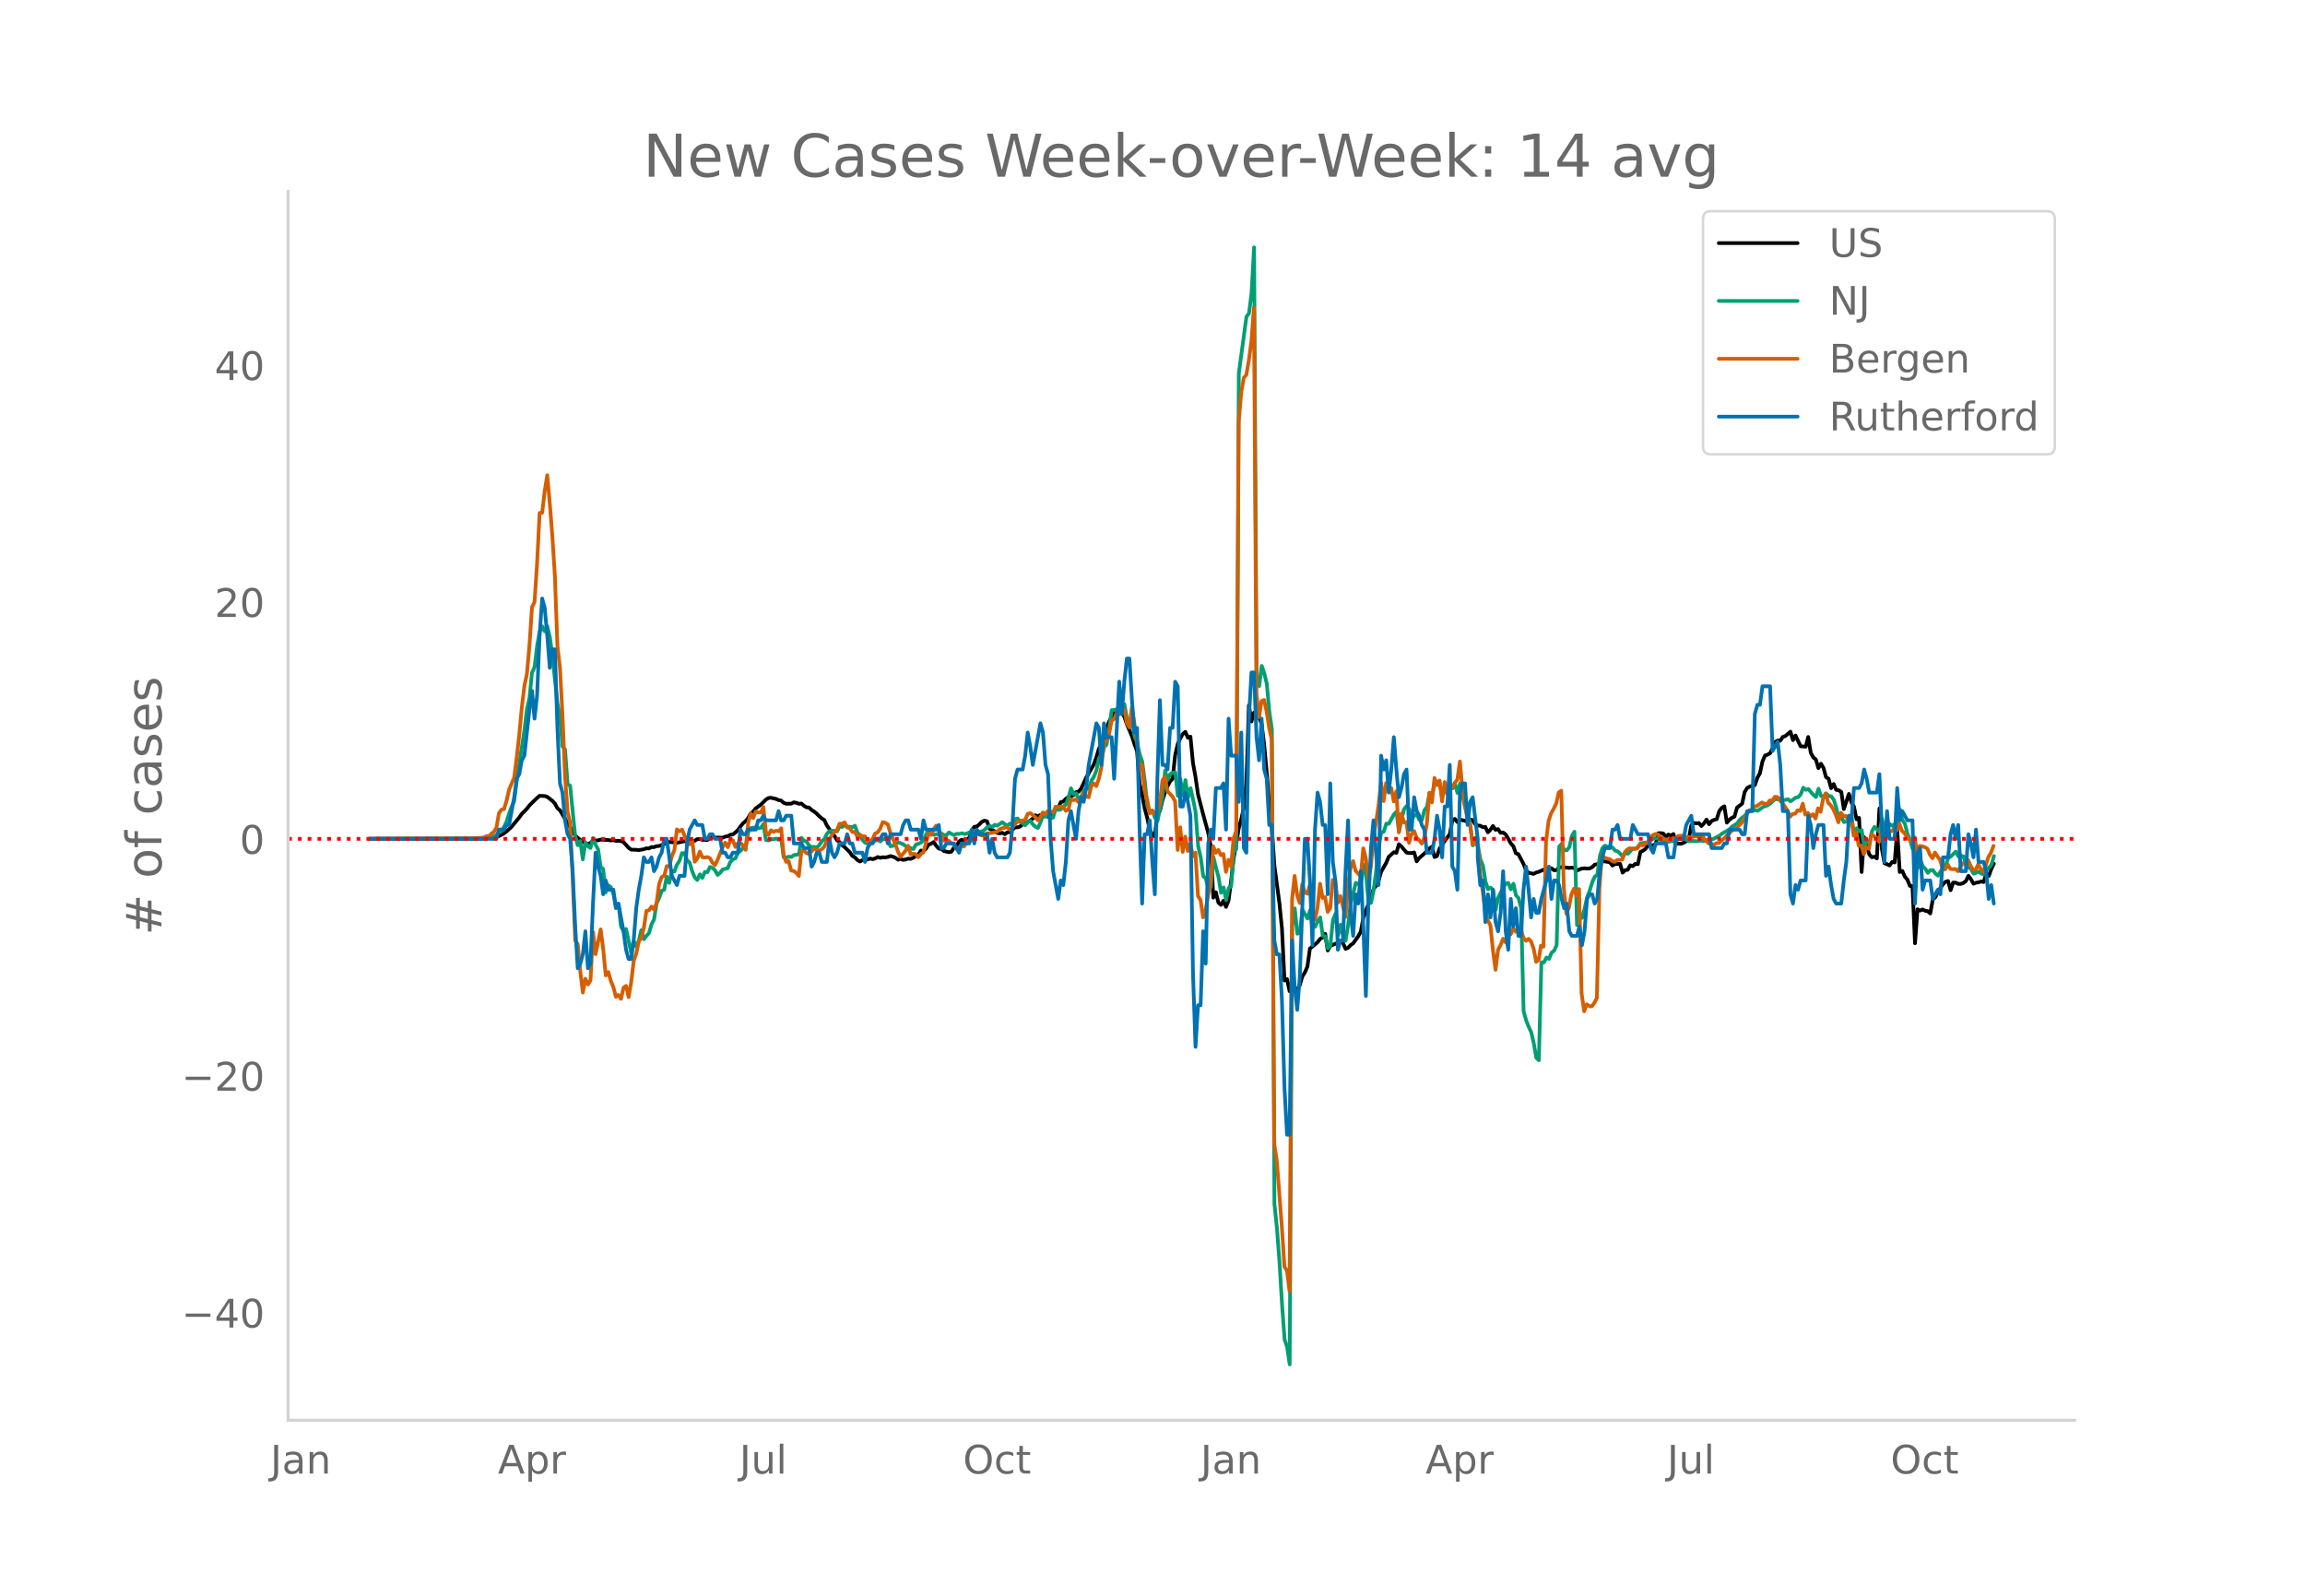 <svg height="864" viewBox="0 0 936 648" width="1248" xmlns="http://www.w3.org/2000/svg" xmlns:xlink="http://www.w3.org/1999/xlink"><defs><style>*{stroke-linecap:butt;stroke-linejoin:round}</style></defs><g id="figure_1"><path d="M0 648h936V0H0z" style="fill:#fff" id="patch_1"/><g id="axes_1"><path d="M117 576.72h725.4V77.76H117z" style="fill:none" id="patch_2"/><path clip-path="url(#p5a82c32fbc)" d="m149.973 340.626 44.376-.113 5.16-.276 2.064-.344 1.032-.374 2.064-1.121 1.032-.81 2.064-1.898 3.096-3.75 1.032-1.465 2.064-2.065 1.032-1.355 3.096-3.046 1.032-.857 2.064.086 1.032.335 2.064 1.599 1.032 1.105 1.032 1.876 1.032.885 6.193 10.268 2.064 1.75 2.064 1.372 1.032.295 1.032-.427 1.032-.983 1.032.014 1.032-.1 1.032-.291 3.096.17 1.032.17 1.032-.128 1.032.3 1.032-.025 1.032.089 1.032.423 2.064 2.32 1.032.756 2.064.073 1.032.113 2.064-.341 1.032-.39 1.032.074 1.032-.57 1.032.04 1.032-.416 1.032-.068 2.064-.743 1.032-.716 1.032-.169 2.064.172 1.032.178 3.096-.67 1.032.147 1.032-.337 2.064.037 1.032-.69 1.032-.054 1.032.317 2.064.091 1.032-.752 1.032-.504 1.032.415 1.032-.176 2.064.102 1.032-.438 1.032-.164 1.032-.602 1.032-.123 1.032-.793 1.032-.97 1.032-1.47 1.032-1.272 1.032-.887 1.032-1.207 1.032-1.874 1.032-.78 1.032-1.32 2.064-1.505 2.064-2.063 1.032-.658 1.032-.106 2.064.473 1.032.469 1.032.194 1.032.92 1.032.378 2.064-.037 1.032-.546 1.032.19 1.032.428 1.032-.147 1.032.934 1.032.626 1.032.083 1.033.994 1.032.63 1.032.846 1.032 1.048 1.032.887 1.032.668 1.032 2.209 2.064 2.997 1.032 1.24 1.032 1.764 1.032.747 1.032 1.222 1.032.826 2.064 2.016 1.032 1.514 1.032.602 1.032 1.102 1.032.62 1.032-.602 1.032-.041 1.032-.207 1.032-.367 1.032.25 1.032-.288 1.032-.57 1.032.305 1.032-.214 1.032.058 1.032-.188 1.032-.356 1.032.264 1.032.432 1.032.784 1.032-.334 1.032.404 1.032-.184 1.032-.318 1.032.083 1.032-.427 1.032-.78 1.032-.6 1.032-1.568 1.032.168 1.032-.923 1.032-1.673 1.032-.352 1.032-.667 1.032 1.487 1.032 1.157 1.032.149 1.032.829 2.064.502 1.032-.235 1.032-1.637 1.032-.566 1.032-1.97 1.032-.676 1.032.441 1.032-.53 1.032-.674 1.032-3.076 1.032-1.39 1.032-.146 1.032-.861 1.032-1.07 1.032-.423 1.032.251 1.032 3.069 1.032.415 2.064 1.2 1.032.243 1.032-.249 1.032.55 1.032-.732 1.032-.104 2.064-1.962 1.032.032 1.032-.312 1.032-.919 1.032-.334 2.064-1.21 1.032-.811 1.032-1.31 1.032.417 1.032-.559 1.032.799 1.032-.737 1.032.689 1.032.02 1.032-.99 1.032-2.298 1.033-.22 1.032-2.47 1.032-.237 1.032-1.132 1.032-.687 1.032-.321 1.032-.473 1.032-1.191 1.032-.204 1.032-1.238 2.064-4.47 2.064-3.563 1.032-1.82 1.032-2.851 1.032-3.511 1.032-1.796 1.032-2.801 1.032-3.57 1.032-2.875 2.064-3.563 2.064-.74 1.032.715 1.032 1.632 1.032 3.017 2.064 4.92 1.032 3.255 1.032 2.773 1.032 13.274 1.032 4.364 1.032 5.613 1.032 3.815 1.032 5.033 1.032 1.623 1.032.924 1.032-9.514 1.032-.855 1.032-4.333 1.032-3.16 1.032-2.492 1.032-2.016 1.032-1.071 1.032-9.63 1.032-4.414 1.032-2.339 1.032-1.776 1.032-.872 1.032 2.4 1.032-.474 1.032 10.704 1.032 5.742 1.032 7.11 2.064 7.99 2.064 7.6 1.032 5.41 1.032 20.873 1.032-2.212 1.032 4.2 1.032.928 1.032-1.67 1.032 2.504 1.032-2.62 1.032-7.917 1.032-9.25 1.032-5.653 1.032-6.51 1.032-3.715 1.032-4.614 1.032-9.788 1.032-31.798 1.032 6.557 1.032-3.594 1.032 1.361 1.032.464 1.032 2.913 1.032 8.198 1.032 11.226 1.032 13.029 1.032 9.2 1.032 15.491 2.064 15.479 1.032 10.294 1.032 21.125 1.032-.567 1.032 4.913 1.032-4.287 1.032 3.272 1.032.323 1.032-1.728 1.032-3.556 1.032-1.634 1.033-2.336 1.032-7.376 2.064-1.664 1.032-.89 1.032-1.379 1.032-.568 1.032-1.455 1.032 6.732 1.032-1.825 2.064-.924 1.032.306 1.032-1.446 1.032.797 1.032 2.406 1.032-.37 1.032-1.127 1.032-.7 2.064-2.87 1.032-1.875 1.032-5.555 3.096-8.538 1.032-3.159 1.032-1.386 1.032-2.013 1.032-3.657 2.064-3.644 1.032-2.434 2.064-1.867 1.032.235 1.032-3.52 1.032.955 2.064 2.453 1.032.192 1.032-.002 1.032-.23 1.032 3.62 1.032-1.351 3.096-2.73 1.032-1.147 1.032-.737 1.032 4.214 1.032-.414 1.032-3.076 1.032-1.418 1.032-1.612 2.064-2.69 1.032-5.587 1.032-.717 1.032 1.33 1.032-1.047 3.096.806 1.032-.87 1.032.26 1.032 1.655 1.032.564 1.032.092 1.032.592 1.032-.087 1.032 2.165 1.032-1.032 1.032-1.531 1.032 1.553 1.032-.28 1.032 1.498 1.032-.116 1.032.788 1.032 1.678 1.032 1.927 1.032 1.122 1.032 2.885 1.032.422 2.064 3.896 1.032 2.564 1.032 1.082 2.064.412 1.032-.542 1.032-.274 3.096-1.341 1.032.255 1.032-.371 1.033.804 1.032-.053 1.032-.998 1.032-.234 2.064.226 1.032.13 1.032-.114 1.032.174 1.032 1.042 1.032-.497 1.032-.357 1.032-.111 1.032.099 1.032-.038 1.032-.496 1.032-1.027 1.032-.198 1.032-.4 1.032-.773 1.032.05 2.064.337 1.032 1.338 1.032-.619 2.064-.074 1.032 3.565 1.032-1.008 1.032-.133 1.032-1.834 1.032.351 1.032-.964 1.032.188 1.032-5.004 1.032-.48 1.032-.769 1.032-1.653 1.032.214 1.032-.029 1.032-.488 1.032-4.385 1.032-.043 1.032.15 1.032 1.384 1.032-.97 1.032.437 1.032-.646 1.032 4.036 1.032-.144 1.032.063 1.032-.422 1.032-.553 1.032-.858 1.032-5.64 1.032-1.004 1.032.22 1.032-.164 1.032 1.223 1.032-1.095 1.032-1.53 1.032 1.908 1.032-1.322 1.032-.477 1.032-.272 1.032-3.254 1.032-1.354 1.032-.617 1.032 6.645 1.032-1.195 1.032-.783 1.032-.487 1.032-3.638 2.064-1.599 1.032-4.732 1.032-1.668 1.032-.564 2.064-.554 1.032-3.015 1.032-1.814 1.032-4.816 1.032-2.378 1.032-.359 1.032-.583 1.032-2.019 1.032-2.55 1.032-.591 1.032.084 1.032-1.553 1.032-.343 2.064-1.778 1.032 3.447 1.032-1.89 2.064 4.356 2.065.18 1.032-3.948 1.032 6.415 1.032 1.92 1.032.8 1.032 3.503 1.032-1.796 1.032 1.718 1.032 3.755 1.032.615 1.032 3.863 1.032-1.703 1.032 2.38 1.032.192 1.032.645 1.032 6.966 2.064-6.162 1.032 3.465 1.032 1.743 1.032 5.106 1.032-.576 1.032 21.99 1.032-14.13 2.064 6.936 1.032 1.2 1.032-.21 1.032.675 1.032-20.289 1.032 16.59 1.032 5.658 1.032.38 1.032.517 1.032-1.409 1.032.195 1.032-13.245 1.032 17.125 1.032-.43 1.032 2.293 1.032 1.231 1.032 2.56 1.032.09 1.032 23.181 1.032-13.796 1.032.522 1.032-.422 1.032.508 1.032.17 1.032.92 1.032-5.735 1.032-.836 1.032-2.109 1.032-1.697 1.032-1.473 1.032-1.015 1.032-.306 1.032 3.73 1.032-3.099 1.032.044 1.032.5 1.032.014 1.032-.375 1.032-.786 1.032-2.14 1.032 1.383 1.032 1.823 1.032-.4 1.032-.172 1.032-.332 1.032.236 1.032-3.407 1.032.967 1.032-2.864 1.032-2.165h0" style="fill:none;stroke:#000;stroke-linecap:round;stroke-width:1.5" id="line2d_1"/><path clip-path="url(#p5a82c32fbc)" d="m149.973 340.624 45.408-.104 3.096-.251 2.064-.623 1.032-.58 1.032-1.165 1.032-.533 1.032-1.605 1.032-2.14 1.032-3.275 1.032-2.843 1.032-2.17 1.032-8.358 3.096-20.368 1.032-8.69 1.032-4.414 1.032-10.37 1.032-2.161 1.032-8.571 1.032-5.86 1.032-2.181 1.032 2 1.032-2.04 1.032 4.279 1.032 7.391 2.064 19.56 1.032 5.283 1.033 12.264 1.032 1.219 1.032 14.105 1.032.635 2.064 20.526 1.032 3.624 1.032-1.686 1.032 7.445 1.032-7 1.032 1.616 1.032.77 1.032-4.023 1.032 2.646 1.032 1.95 1.032 7.066 1.032.986 1.032 9.41 1.032-2.87 1.032.735 1.032 2.592 1.032 5.4 1.032-1.22 1.032 9.218 1.032 1.856 1.032-.866 2.064 9.607 1.032-4.807 1.032 2.37 1.032-2.281 1.032-4.39 1.032 3.67 1.032-1.365 1.032-1.106 1.032-3.547 1.032-2.011 1.032-6.498 1.032-2.212 1.032-2.96 1.032-.374 1.032-5.357 1.032 2.533 1.032-4.734 1.032.162 1.032-2.765 1.032-1.547 1.032-3.195 1.032.043 1.032 2.927 1.032.855 1.032 3.52 1.032 2.53 1.032 1.04 1.032-2.29 1.032 1.435 1.032-2.425 1.032.1 1.032-2.123 1.032.41 1.032.928 1.032 1.915 1.032-.843 1.032-1.37 2.064-.53 1.032-2.548 1.032-1.021 1.032-.402 1.032-2.313 1.032-.74 1.032-1.252 1.032.564 1.032-6.753 1.032-1.767 1.032-.26 1.032.016 1.032.279 1.032-.202 1.032-1.454 1.032 6.428 1.032.167 1.032-.406 1.032-.109 1.032-.263 1.032.48 1.032-.426 1.032 7.554 1.032.105 1.032-.345 1.032.12 1.032-.766 2.064-.328 1.032-6.653 1.032 1.184 1.032.27 1.032 1.664 1.033.63 1.032-.108 1.032.178 1.032-.844 1.032-1.686 1.032-.812 1.032-2.19 1.032-.982 1.032-.247 2.064.298 1.032-2.089 1.032.294 1.032-.72 1.032.546 2.064.244 1.032-.585 1.032 2.855 1.032.97 1.032 1.985 1.032 1.064 1.032.394 1.032-.089 1.032-1.238 1.032.085 1.032-.208 1.032.568 1.032-.924 1.032-.054 1.032.15 1.032 2.808 1.032-.193 1.032-.975 1.032-.433 1.032.314 1.032.452 1.032.762 1.032.29 1.032.55 1.032.347 1.032-1.833 1.032-.27 1.032-.546 1.032-.781 1.032-2.425 1.032-1.435 1.032 1.063 1.032.445 1.032-.27 1.032.092 1.032-.402 1.032.623 1.032.166 1.032-1.176 1.032.607 1.032.472 1.032-.506 1.032.042 1.032-.286 1.032.302 1.032-.14 1.032-.526 1.032-.29 1.032-.166 1.032.012 1.032.197 1.032-.14 1.032-.638 1.032-1.001 1.032-.639 1.032.5 1.032-.925 1.032.367 2.064-1.407 1.032.881 1.032.41 1.032-.707 1.032.839 1.032-2.665 1.032-.248 1.032 1.44 1.032.463 1.032.809 1.032-1.273 1.032-.503 1.032 1.459 1.032.955 1.032.491 1.032-2.305 1.032-2.982 1.032.669 1.032-1.122 1.032 1.907 1.032-.425 1.032-4.092 1.033 1.048 1.032-.255 1.032-1.16 1.032-.813 1.032-2.765 1.032-3.814 1.032 2.382 1.032-.348 1.032 2.209 1.032-.685 1.032-2.638 1.032-.854 1.032.193 1.032-3.342 1.032-1.609 1.032-2.576 1.032-5.005 1.032.07 1.032-4.417 1.032-1.18 1.032-6.563 1.032-7.391 1.032-.035 1.032-.279 1.032-.835 1.032-1.075 1.032-.17 1.032 5.89 1.032 3.249 1.032-2.6 1.032 6.591 1.032 2.387 1.032 4.792 1.032 2.967 1.032 7.805 1.032 10.265 1.032 2.135 1.032-.317 1.032 2.881 1.032 1.431 2.064-9.843 1.032-10.68 1.032 3.826 1.032-2.402 1.032-.6 1.032-.139 1.032 9.6 1.032-6.896 1.032 6.757 1.032-6.289 1.032 7.12 1.032-3.844 1.032 4.583 1.032 5.114 1.032 13.811 1.032 4.526 1.032 7.735 1.032.901 1.032 4.07 1.032-.473 1.032-12.288 1.032 4.286 1.032 3.786 1.032 6.429 1.032-2.182 1.032 5.14 1.032-4.861 1.032-.754 1.032-13.774 1.032-1.272 1.032-193.292 3.096-22.936 1.032-1.376 1.032-8.092 1.032-18.685 1.032 175.318 1.032 2.831 1.032-8.188 1.032 3.013 1.032 4.243 1.032 11.31 1.032 7.194 1.032 192.738 1.032 9.925 1.032 13.82 1.032 17.122 1.032 14.253 1.032 2.904 1.032 7.117 1.032-178.091 1.032-7.067 1.032 10.27 1.032-.33 1.032-9.445 2.065 3.62 1.032-3.31 1.032 6.447 1.032.232 1.032-2.27 1.032-1.574 1.032 7.399 1.032.356 1.032 4.811 1.032-1.075 1.032-10.397 1.032-2.587 1.032 8.826 1.032-4.336 1.032 4.564 1.032 1.888 1.032-6.506 1.032-8.656 2.064-8.312 1.032.445 1.032.7 1.032-8.56 1.032 3.49 1.032 11.796 1.032.263 1.032-5.101 1.032-7.775 1.032-9.758 1.032-6.01 1.032-.29 1.032-3.226 1.032.008 2.064-3.795 1.032-1.032 1.032 8.099 1.032-5.075 1.032-4.158 1.032-1.245 1.032 1.18 1.032 4.3 1.032-1.667 1.032-.297 1.032 2.088 1.032.14 1.032-4.023 1.032-1.342 1.032-5.628 1.032.782 1.032-4.502 1.032-.964 1.032 1.16 1.032 4.445 1.032-2.665 1.032 1.5 1.032-1.844 1.032.174 1.032-1.853 1.032 3.733 1.032-3.891 2.064 9.704 1.032 2.444 1.032 4.328 1.032 8.691 1.032-3.052 1.032 2.894 1.032 5.967 1.032 2.333 1.032 6.501 1.032 3.191 1.032-.665 1.032.967 1.032 8.037 1.032-4.865 1.032-2.104 2.064-3.725 1.032-.178 1.032 2.557 1.032-2.275 1.032 4.684 1.032 1.133 1.032 4.027 1.032 41.9 1.032 3.7 1.032 2.654 1.032 2.212 1.032 4.506 1.032 5.868 1.032.998 1.032-39.765 1.032.02 1.032-1.958 1.032.553 1.032-2.54 1.033-.774 1.032-2.305 1.032-40.059 1.032-1.052 1.032 2.626 1.032-.004 1.032-1.288 1.032-4.602 1.032-1.648 1.032 37.873 1.032-4.656 1.032 1.779 1.032-3.729 1.032-4.715 1.032-2.595 1.032-3.446 1.032-2.263 1.032-.723 1.032-7.712 1.032-3.164 1.032-.998 1.032.46 1.032-.058 1.032.39 1.032 1.22 1.032.309 1.032.951 1.032 1.168 1.032-1.435 1.032.267 2.064-2.127 1.032.155 1.032-.882 1.032-1.42 1.032-.054 1.032-.205 1.032.279 1.032-1.103 1.032-.855 1.032-.034 1.032.135 1.032.557 1.032.1 1.032.391 1.032.213 1.032-.286 1.032.104 1.032-.394 1.032-.534 2.064.035 1.032.24 1.032.665 1.032-.194 2.064.143 2.064-.208 1.032.197 2.064-.704 1.032-.02 1.032-.355 1.032-.638 1.032-.476 1.032-.84 3.096-1.775 1.032-1.102 2.064-1.319 1.032-1.408 1.032-.951 1.032-.724 1.032-1.264 1.032-.74 1.032.013 1.032-.31 1.032.282 1.032-.645 1.032-.836 2.064-.762 1.032-.723 2.064-1.872 1.032.201 1.032-.344 1.032.727 2.064-.457 1.032.875 2.064-1.497 1.032-.22 1.032-1.115 1.033-2.722 1.032.877 1.032-.332 2.064 2.39 1.032.855 1.032-3.361 1.032 2.95 1.032.252 1.032-1.303 1.032 1.083 1.032.077 1.032 1.377 1.032 3.272 1.032 4.831 1.032-1.14 1.032 2.161 1.032-.305 1.032-.693 1.032-1.237 1.032 7.553 1.032-2.784 1.032 1.206 1.032-.475 1.032 7 1.032-3.013 1.032 1.408 1.032-4.939 1.032-1.818 2.064 2.154 1.032-5.465 1.032 5.388 1.032-1.005 1.032-2.194 1.032.716 1.032-.766 1.032 1.412 1.032-7.353 1.032 4.406 1.032 1.446 1.032 4.127 1.032 2.456 1.032 3.605 1.032.224 1.032 7.585 1.032-3.361 1.032 2.603 1.032 1.056 1.032 1.655 1.032-1.09 1.032-.035 1.032 1.42 1.032.854 1.032-1.717 1.032-1.292 1.032-1.09 1.032-3.01 1.032-.665 2.064-2.008 1.032 1.942 1.032-.298 1.032.298 1.032 3.407 1.032 1.06 1.032.635 1.032 1.914 1.032-.356 1.032-.491 1.032.793 1.032.34 1.032-1.81 1.032-.932 1.032-1.118 1.032-3.574h0" style="fill:none;stroke:#009e73;stroke-linecap:round;stroke-width:1.5" id="line2d_2"/><path clip-path="url(#p5a82c32fbc)" d="m149.973 340.624 40.248-.11 5.16-.295 1.032-.11 1.032-.516h1.032l1.032-1.032 1.032-.774 1.032-1.622 1.032-5.933 1.032-1.474 1.032-.221 1.032-3.427 1.032-4.496 2.064-4.902 1.032-8.18 1.032-9.25 1.032-11.02 1.032-8.696 1.032-4.902 1.032-11.571 1.032-15.552 1.032-2.063 1.032-15.736 1.032-20.453 1.032-.074 1.032-8.807 1.032-6.45 1.032 11.535 1.032 13.23 1.032 16.067 1.032 28.487 1.032 8.881 1.033 19.458 1.032 24.765 1.032 14.225 1.032 4.643 1.032 22.074 1.032 25.612 1.032 1.548 1.032 10.982 1.032 8.587 1.032-5.602 1.032 2.285 1.032-1.548 1.032-19.716 1.032 8.992 2.064-10.06 1.032 7.96 1.032 10.724 1.032-1.364 1.032 3.575 1.032 2.58 1.032 3.906 1.032-.737 1.032 1.584 1.032-4.532 1.032-.738 1.032 4.57 1.032-6.007 1.032-8.66 1.032-3.059 1.032-4.938 1.032-1.474 1.032-4.017 1.032-6.891 1.032-.221 1.032-1.511 1.032 1.142 1.032-2.653 1.032-7.739 1.032-2.764 1.032-.479 1.032-3.943 1.032.11 1.032-4.2 1.032-2.396 1.032-8.44 1.032.738 1.032-.627 2.064 4.828 1.032 1.142 1.032-1.695 1.032 8.771 1.032-1.29 1.032-2.837 1.032 2.284 1.032.11 1.032-.183 1.032.479 1.032 1.842 1.032.958 1.032-2.21 2.064-5.123 1.032-1.806 1.032 1.843 1.032-2.654 1.032-.147 1.032 2.727 1.032-1.548 1.032-.037 1.032.922 1.032 1.842 1.032-10.76 1.032-4.054 1.032 1.88 1.032-2.654 1.032.368 1.032.074 1.032-2.248 1.032 10.135 1.032 1.216 1.032-1.917 1.032.627 1.032-.442 1.032.22 1.032-1.215L318.19 347l1.032 2.985 1.032-.295 1.032 3.833 1.032.147 1.032.774 1.032 1.253 1.032-10.282 1.032.037 1.032.958 1.032.258 2.065-1.99 1.032.295 1.032.442 1.032-.553 1.032-.995 1.032-2.653 1.032-.368 1.032-1.77 1.032-1.473 1.032-.516 1.032-2.617 1.032.037 1.032-.59 1.032 2.1 1.032.222 1.032 1.548 1.032.074 1.032 1.768 1.032-.663 1.032.627h1.032l1.032 2.248 1.032-.222 1.032-.884 1.032-2.285 1.032-.479 1.032-1.437 1.032-2.727 1.032.331 1.032.59 1.032 3.538 2.064 4.606 1.032 2.985 1.032 2.064 2.064-2.506 1.032-1.953 1.032 3.464 1.032-.258 1.032.184 1.032 1.253 1.032-1.29 1.032-.7 2.064-7.628 1.032.553 1.032-2.248 1.032-1.511 1.032 1.99 1.032 1.327 1.032 2.763 1.032-.147 1.032.184 1.032 1.069 1.032.59 1.032 1.695 1.032-.553 1.032-.737 1.032.258 1.032-2.174 1.032.147 1.032-.553 1.032-3.206 1.032.332 1.032.663 1.032.295 1.032.037 1.032-.81 2.064-.259 2.064-.516 1.032-.958 1.032-.405 2.064-.516 1.032 1.142 1.032-.774 1.032-1.584 1.032-.848 1.032-.405 2.064-.295 1.032-2.543 1.032-.295 1.032.737 1.032.922 1.032 1.216 1.032-1.253 1.032-1.917 1.032.774 1.032-1.437 1.032.442 1.032.185 1.032-2.285 1.033.147 1.032-.22 1.032.073 1.032 1.658 1.032-.368 1.032-4.386 1.032.442 1.032-.294 1.032 1.068 1.032-1.105 1.032-2.432 1.032 1.253 1.032.331 1.032-4.496 1.032-1.105 1.032 1.068 1.032-2.91 1.032-4.755 1.032-10.024 1.032-.663 1.032-2.616 1.032-5.565 1.032-.737 1.032-2.285 1.032.48 1.032-2.433 1.032.553 1.032 5.343 1.032 1.77 1.032-8.219 2.064 13.71 1.032 12.123 1.032-2.506 1.032 10.54 1.032 3.538 1.032 5.749 1.032-1.106 1.032 1.511 1.032-1.842 1.032-2.875 1.032-9.065 1.032-1.511 1.032 5.97 1.032.958 1.032 1.216 1.032 1.843 1.032 19.752 1.032-9.213 1.032 9.987 1.032-6.191 1.032 5.823 1.032-3.022 1.032 5.196 1.032-1.511 1.032 17.652 1.032 1.585 1.032 7.038 1.032-2.985 2.064-12.05 1.032-13.783 1.032 2.617 1.032-1.18 1.032 2.138 1.032-.48 1.032 7.26 1.032-4.9 1.032 2.763 1.032-11.535 1.032-2.763 1.032-166.313 1.032-11.83 1.032-6.044 1.032-1.179 1.032-5.97 1.032-7.665 1.032-13.746 1.032 156.916 1.032 9.508 1.032-6.634 1.032-.405 1.032 4.754 1.032 6.707 1.032 4.606 1.032 164.213 1.032 6.891 2.064 27.123 1.032 15.92 1.032 1.437 1.032 8.44 1.032-159.164 1.032-9.471 1.032 7.886 1.032 3.096 1.032-7.629 1.032 3.354 1.033.516 1.032-3.612 1.032 10.65 1.032 3.538 1.032-4.975 1.032-9.655 1.032 5.786 1.032-.369 1.032 6.007 1.032-1.474 1.032-11.534 1.032.59 1.032 8.733 1.032-2.727 2.064 8.476 1.032-12.825 1.032-7.112 1.032-2.727 1.032 4.017 1.032.958 1.032 1.437 1.032-11.608 1.032 3.98 1.032 8.292 1.032-4.68 1.032-12.604 1.032-5.38 1.032-7.113 1.032-9.213 1.032 7.518 1.032-7.334 1.032 2.506 1.032-.479 1.032 5.454 1.032-4.127 1.032 16.73 1.032-7.701 1.032 3.722 1.032-.258 1.032 8.439 1.032-3.575 1.032-1.179 1.032 2.727 1.032.995 1.032 1.364 1.032-2.47 1.032-5.527 1.032-12.677 1.032 3.906 1.032-9.913 1.032 2.911 1.032-1.843 1.032 8.44 1.032-7.85 1.032 4.901 1.032-4.496 1.032 2.138 1.032-2.285 1.032-1.18 1.032-7.406 1.032 11.313 1.032 6.78 1.032 5.344 1.032 2.248 1.032 7.924 1.032-.111 1.032.553 1.032 12.05 1.032 6.707 1.032 8.108 1.032 3.722 1.032 1.842 1.032 10.172 1.032 7.923 1.032-8.07 1.032-1.954 1.032-2.58 1.032 1.511 1.032-3.5 1.032.184 1.032-2.396 1.032 1.364 1.032-1.548 1.032 1.069 1.032 2.874 1.032 1.29 1.032-.81 1.032 1.105 1.032 2.911 1.032 5.344 1.032-.922L625.73 384l1.032.442 1.032-42.6 1.032-8.476 1.032-3.096 1.033-1.843 1.032-2.137 1.032-4.46 1.032-.773 1.032 39.579 1.032 10.355 1.032-2.395 1.032-5.49 1.032-2.212 1.032 2.838 1.032-2.727 1.032 42.49 1.032 7.15 1.032-2.802 1.032.7 1.032.111 1.032-1.4 1.032-1.953 1.032-44.554 1.032-13.451 1.032.995 1.032.368 1.032.184 1.032.774 1.032.369 1.032-.774 2.064-.11 1.032-3.096 1.032-1.106 1.032-.479 1.032.369 2.064-.332 1.032-1.585 1.032.443 2.064-1.364 1.032-1.843 1.032-.958 1.032-.479 1.032.11 1.032 1.033 1.032.663 2.064.737 2.064-.848 1.032.258 1.032-1.179 2.064-.11 1.032.516 2.064.184 2.064-.48 1.032.332 1.032-.258 1.032.553 1.032 1.327 1.032.995 1.032.147 1.032.48 1.032-.738 1.032-.073 2.064-1.843 3.096-3.059 2.064-1.363 2.064-1.917 1.032-1.621 1.032-2.064 1.032-1.4 1.032-.258 1.032-1.364 1.032-.11 1.032-.81 1.032-.664 1.032.59 1.032.036 1.032-1.437 1.032.11 1.032-1.584 1.032.074 1.032 1.474 1.032.958 1.032 1.474 1.032 1.695 1.032 2.396 1.032-1.106 1.032-.11 1.032-1.364 1.032.258 1.033-2.985 1.032 4.496 1.032-.737 1.032 1.437 1.032-.884 1.032 1.732 1.032-4.128 1.032 1.4 1.032-5.343 1.032-2.1 1.032 3.758 1.032 1.069 1.032 1.548 1.032 2.321 1.032 3.022 1.032-3.87 1.032 1.401 1.032-.073 1.032 1.842 1.032-2.174 1.032 8.255 1.032-1.327 1.032 5.417 1.032-.037 1.032 3.501 1.032-2.948 1.032.774 1.032-5.86 2.064 1.327 1.032 1.696 1.032-5.676 1.032 2.801h1.032l1.032-1.327 1.032-.147 1.032-1.106 1.032.774 1.032-2.58 1.032 2.838 1.032.885 1.032 1.695 2.064 2.027 1.032-1.99 1.032 6.301 1.032-2.837 1.032.184 1.032.332 1.032.59 1.032 2.469 1.032 1.437 1.032-2.322 1.032 1.622 1.032 1.363 1.032 3.612 1.032.22 1.032-1.99 1.032 1.77 1.032.184 1.032-.11 1.032.92 1.032-1.879 1.032-1.4 1.032.516 1.032-1.77 1.032 2.322 1.032 1.696 1.032-.074 1.032-2.248 1.032 1.953 1.032 1.069 1.032-2.764 1.032-3.206 1.032-1.695 1.032-2.801h0" style="fill:none;stroke:#d55e00;stroke-linecap:round;stroke-width:1.5" id="line2d_3"/><path clip-path="url(#p5a82c32fbc)" d="M149.973 340.624h51.6l1.032-3.753h2.064l1.032-1.877h1.032l2.064-11.262 1.032-7.508 1.032-1.877 1.032-5.63 1.032-1.877 2.064-18.77 1.032-7.507 1.032 11.261 1.032-9.385 1.032-24.4 1.032-15.015 1.032 3.754 1.032 11.261 1.032 13.139 1.032-7.508h1.032l1.032 31.908 1.032 22.523 1.033 3.754 1.032 11.262 1.032 5.63 1.032 1.877 1.032 13.139 1.032 22.523 1.032 16.893 1.032-1.877 1.032-3.754 1.032-9.385 1.032 15.016 1.032-1.877 1.032-24.4 1.032-20.647 1.032 5.631 1.032 3.754 1.032 7.508 1.032-5.631 1.032 3.754h2.064l1.032 7.507 1.032-1.877 2.064 11.262 1.032 7.508 1.032 3.754h1.032l1.032-7.508 1.032-13.139 1.032-7.507 1.032-5.631 1.032-7.508 1.032 1.877h1.032l1.032-1.877 1.032 5.63 1.032-1.876 1.032-3.754 1.032-1.877 1.032-5.63h1.032l2.064 15.015 2.064 3.754 1.032-3.754h2.064l1.032-13.139 1.032-5.63 2.064-3.754 1.032 1.877h2.064l1.032 5.63h1.032l1.032-1.877h1.032l1.032 1.877h2.064l1.032 5.631h1.032l1.032 1.877h1.032l1.032-1.877h2.064l1.032-9.384 1.032 1.876h1.032l1.032-1.876h3.096l1.032-3.754h1.032l1.032-1.877 1.032 1.877h4.128l1.032-3.754 1.032 3.754h1.032l1.032-1.877h2.064l1.032 11.261h3.096l1.032 1.877h2.064l1.033 7.508 1.032-1.877 1.032-3.754h1.032l1.032 3.754h2.064l1.032-9.385 1.032 5.631 1.032 1.877 1.032-1.877 1.032-3.754h2.064l1.032-3.754 1.032 3.754h1.032l1.032 3.754h3.096l1.032 3.754 1.032-5.63 1.032-1.878h1.032l1.032-1.877h2.064l1.032-1.877h1.032l1.032 3.754 1.032-3.754h4.128l1.032-3.753 1.032-1.877h1.032l1.032 3.754h3.096l1.032 3.753 1.032-7.507 1.032 3.754h4.128l1.032-1.877 1.032 9.384h1.032l1.032-1.877h3.096l2.064 3.754 1.032-3.754h3.096l1.032-5.63 1.032 5.63 1.032-5.63 1.032 1.876h3.096l1.032 7.508 1.032-5.63 1.032 5.63 1.032 1.877h4.128l1.032-1.877 1.032-11.261 1.032-18.77 1.032-3.754h2.064l1.032-5.63 1.032-9.385 1.032 5.63 1.032 7.508 3.096-16.892 1.032 3.754 1.032 13.138 1.032 3.754 1.032 26.277 1.032 13.139 2.065 11.262 1.032-7.508 1.032 1.877 1.032-9.385 1.032-16.892 1.032-3.754 2.064 11.261 1.032-11.261 1.032-5.631 1.032 1.877 1.032-5.63 1.032-9.386 3.096-16.892 1.032 1.877 1.032 15.015 1.032-16.892 1.032 5.63h2.064l1.032 16.893 2.064-39.415 1.032 13.138 1.032-13.138 1.032-9.385h1.032l1.032 16.892 1.032 13.139 1.032-1.877 1.032 41.293 1.032 30.03 1.032-28.154h1.032l1.032-5.63 1.032 16.892 1.032 13.139 1.032-46.924 1.032-31.908 1.032 26.277h1.032l1.032 1.877 1.032-16.892h1.032l1.032-18.77 1.032 1.878 1.032 48.8h1.032l1.032-5.63 1.032 3.753 1.032 5.63 1.032 63.816 1.032 30.031 1.032-16.892h1.032l1.032-30.03 1.032 13.138 1.032-48.8 1.032-5.631 1.032 3.753 1.032-20.646h2.064l1.032-1.877 1.032 18.77 1.032-45.047 1.032 15.016h2.064l1.032 18.769 1.032-28.154 1.032 46.923 1.032 1.877 1.032-54.43 1.032-18.77h1.032l1.032 26.277 1.032 9.385 1.032-16.893 1.032 20.646 1.032 3.754 1.032 18.77h1.032l1.032 46.923 1.032 5.63h1.032l1.032 18.77 1.032 35.662 1.032 18.77h1.032l1.032-78.832 1.032 18.77 1.032 9.384 1.032-13.139 2.064-56.308h1.033l1.032 16.893 1.032 26.277 1.032-46.923 1.032-15.016 1.032 3.754 1.032 9.385h1.032l1.032 28.154 1.032-45.047 1.032 31.908 1.032 7.508 1.032 28.154 1.032-3.754h1.032l1.032-28.154 1.032-20.646 1.032 37.538 1.032 9.385 1.032-16.892 1.032 3.753 1.032-13.138 1.032 22.523 1.032 28.154 1.032-37.539 1.032-22.523 1.032-11.261 2.064 26.277 1.032-52.554 1.032 5.63 1.032-3.753 1.032 13.138 1.032-9.385 1.032-13.138 1.032 13.138 1.032 11.262 1.032-3.754 1.032-5.63 1.032-1.878 1.032 24.4h1.032l1.032-13.138 1.032 5.63 1.032 1.878 1.032 3.754 1.032 1.877 1.032 9.384h2.064l1.032-5.63 1.032-9.385 1.032 5.63 1.032 11.262 1.032-20.646h1.032l1.032-16.893 1.032 41.293 1.032 1.877 1.032 7.508 1.032-39.416 1.032-3.754h1.032l1.032 16.893 1.032-9.385 1.032-1.877 2.064 16.892v7.508l1.032 11.262 1.032-1.877 1.032 16.892 1.032-11.261 1.032 9.384 1.032-11.261 1.032 13.138 1.032 3.754 1.032-7.508 1.032-16.892 1.032 24.4 1.032 7.508 1.032-20.646 1.032 11.261 1.032-7.508 1.032 11.262h1.032l1.032-18.77 1.032-9.384 1.032 9.385 1.032 11.261 1.032-7.507 1.032 5.63h1.032l1.032-5.63 2.064-7.508 1.032-5.631 1.032 13.139 1.033-7.508h1.032l1.032 1.877 1.032 5.63 1.032 3.754 1.032-1.877 1.032 11.262 1.032 1.877h2.064l1.032-3.754 1.032 7.508 1.032-5.63 1.032-13.14 1.032-1.876h1.032l1.032 3.753 1.032-1.876 1.032-11.262 1.032-5.63 1.032-3.755h2.064l1.032-7.507h1.032l1.032-1.877 1.032 5.63h4.128l1.032-5.63 2.064 3.753h4.128l1.032 5.631 1.032 1.877 1.032-3.754h4.128l1.032 5.631h2.064l1.032-7.508h3.096l1.032-5.63 2.064-3.754 1.032 7.507h6.192l1.032 5.631h4.128l1.032-1.877h1.032l1.032-5.63h4.128l1.032 1.876h1.032l1.032-9.384h2.064l1.032-39.416 1.032-3.754h1.032l1.032-7.507h3.096l1.032 26.277 2.064-3.754 1.032 9.384 1.032 18.77h2.064l1.032 33.785 1.032 3.753 1.032-7.507 1.032 1.877 1.032-3.754h2.065l1.032-26.277 1.032 3.754 1.032 9.384 1.032-5.63 1.032-3.754h2.064l1.032 20.646 1.032-3.754 1.032 7.508 1.032 5.63 1.032 1.877h2.064l1.032-9.384 1.032-7.508 1.032-18.77 1.032 1.878 1.032-13.139h2.064l1.032-1.877 1.032-5.63 1.032 3.753 1.032 5.631h3.096l1.032-7.508 1.032 22.524 1.032 13.138 1.032-20.646 1.032 11.261h2.064l1.032-20.646 1.032 13.139 1.032-3.754 2.064 3.754h2.064l1.032 33.784 1.032-20.646 1.032-1.877 1.032 16.893 1.032-3.754h2.064l1.032 7.508 2.064-3.754 1.032 1.877 1.032-15.016h2.064l1.032-9.385 1.032-3.753 1.032 5.63 1.032-5.63 1.032 18.769h2.064l1.032-15.016 1.032 3.754 1.032 5.631 1.032-11.261 1.032 13.138h2.064l1.032 3.754 1.032 11.262 1.032-5.631 1.032 7.507h0" style="fill:none;stroke:#0072b2;stroke-linecap:round;stroke-width:1.5" id="line2d_4"/><path clip-path="url(#p5a82c32fbc)" d="M117 340.624h725.4" style="fill:none;stroke:red;stroke-dasharray:1.5,2.475;stroke-dashoffset:0;stroke-width:1.5" id="line2d_5"/><path d="M117 576.72V77.76" style="fill:none;stroke:#d3d3d3;stroke-linecap:square;stroke-linejoin:miter;stroke-width:1.25" id="patch_3"/><path d="M117 576.72h725.4" style="fill:none;stroke:#d3d3d3;stroke-linecap:square;stroke-linejoin:miter;stroke-width:1.25" id="patch_4"/><g id="matplotlib.axis_1"><g id="xtick_1"><g style="fill:#696969" transform="matrix(.16 0 0 -.16 109.776 598.378)" id="text_1"><defs><path d="M9.813 72.906h9.859V5.078q0-13.187-5-19.14-5-5.954-16.094-5.954h-3.75v8.297h3.078q6.531 0 9.219 3.672Q9.813-4.39 9.813 5.078z" id="DejaVuSans-74"/><path d="M34.281 27.484q-10.89 0-15.093-2.484-4.204-2.484-4.204-8.5 0-4.781 3.157-7.594 3.156-2.797 8.562-2.797 7.485 0 12 5.297 4.516 5.297 4.516 14.078v2zm17.922 3.72V0H43.22v8.297Q40.14 3.328 35.547.953q-4.594-2.375-11.234-2.375-8.391 0-13.36 4.719Q6 8.016 6 15.922q0 9.219 6.172 13.906 6.187 4.688 18.437 4.688h12.61v.89q0 6.203-4.078 9.594-4.078 3.39-11.453 3.39-4.688 0-9.141-1.124-4.438-1.125-8.531-3.375v8.312q4.921 1.906 9.562 2.844 4.64.953 9.031.953 11.875 0 17.735-6.156 5.86-6.14 5.86-18.64z" id="DejaVuSans-97"/><path d="M54.89 33.016V0h-8.984v32.719q0 7.765-3.031 11.61-3.031 3.858-9.078 3.858-7.281 0-11.484-4.64-4.204-4.625-4.204-12.64V0H9.08v54.688h9.03v-8.5q3.235 4.937 7.594 7.374Q30.078 56 35.797 56q9.422 0 14.25-5.828 4.844-5.828 4.844-17.156z" id="DejaVuSans-110"/></defs><use xlink:href="#DejaVuSans-74"/><use x="29.492" xlink:href="#DejaVuSans-97"/><use x="90.771" xlink:href="#DejaVuSans-110"/></g></g><g id="xtick_2"><g style="fill:#696969" transform="matrix(.16 0 0 -.16 202.181 598.378)" id="text_2"><defs><path d="M34.188 63.188 20.797 26.906h26.812zm-5.579 9.718h11.188L67.578 0h-10.25l-6.64 18.703h-32.86L11.188 0H.78z" id="DejaVuSans-65"/><path d="M18.11 8.203v-29H9.077v75.484h9.031v-8.296q2.844 4.875 7.157 7.234Q29.594 56 35.594 56q9.968 0 16.187-7.906 6.235-7.907 6.235-20.797T51.78 6.484q-6.218-7.906-16.187-7.906-6 0-10.328 2.375-4.313 2.375-7.157 7.25zm30.578 19.094q0 9.906-4.079 15.547-4.078 5.64-11.203 5.64-7.14 0-11.218-5.64-4.079-5.64-4.079-15.547 0-9.906 4.078-15.547 4.079-5.64 11.22-5.64 7.124 0 11.202 5.64t4.078 15.547z" id="DejaVuSans-112"/><path d="M41.11 46.297q-1.516.875-3.297 1.281Q36.03 48 33.89 48q-7.625 0-11.703-4.953-4.079-4.953-4.079-14.234V0H9.08v54.688h9.03v-8.5q2.844 4.984 7.375 7.39Q30.031 56 36.531 56q.922 0 2.047-.125 1.125-.11 2.484-.36z" id="DejaVuSans-114"/></defs><use xlink:href="#DejaVuSans-65"/><use x="68.408" xlink:href="#DejaVuSans-112"/><use x="131.885" xlink:href="#DejaVuSans-114"/></g></g><g id="xtick_3"><g style="fill:#696969" transform="matrix(.16 0 0 -.16 300.282 598.378)" id="text_3"><defs><path d="M8.5 21.578v33.11h8.984V21.922q0-7.766 3.016-11.656 3.031-3.875 9.094-3.875 7.265 0 11.484 4.64 4.234 4.64 4.234 12.656v31h8.985V0h-8.984v8.406Q42.047 3.422 37.718 1q-4.313-2.422-10.032-2.422-9.421 0-14.312 5.86Q8.5 10.296 8.5 21.578zM31.11 56z" id="DejaVuSans-117"/><path d="M9.422 75.984h8.984V0H9.422z" id="DejaVuSans-108"/></defs><use xlink:href="#DejaVuSans-74"/><use x="29.492" xlink:href="#DejaVuSans-117"/><use x="92.871" xlink:href="#DejaVuSans-108"/></g></g><g id="xtick_4"><g style="fill:#696969" transform="matrix(.16 0 0 -.16 391.047 598.378)" id="text_4"><defs><path d="M39.406 66.219q-10.75 0-17.078-8.016-6.312-8-6.312-21.828 0-13.766 6.312-21.781 6.328-8 17.078-8 10.735 0 17.016 8 6.281 8.015 6.281 21.781 0 13.828-6.281 21.828-6.281 8.016-17.016 8.016zm0 8q15.328 0 24.5-10.281 9.188-10.282 9.188-27.563 0-17.234-9.188-27.516-9.172-10.28-24.5-10.28-15.375 0-24.593 10.25-9.204 10.265-9.204 27.546t9.204 27.563q9.218 10.28 24.593 10.28z" id="DejaVuSans-79"/><path d="M48.781 52.594v-8.407q-3.812 2.11-7.64 3.157-3.828 1.047-7.735 1.047-8.75 0-13.593-5.547-4.829-5.532-4.829-15.547 0-10.016 4.829-15.563 4.843-5.53 13.593-5.53 3.907 0 7.735 1.046 3.828 1.047 7.64 3.156V2.094Q45.016.344 40.984-.531q-4.015-.89-8.562-.89-12.36 0-19.64 7.765-7.266 7.765-7.266 20.953 0 13.375 7.343 21.031Q20.22 56 33.016 56q4.14 0 8.093-.86 3.953-.843 7.672-2.546z" id="DejaVuSans-99"/><path d="M18.313 70.219V54.688h18.5v-6.985h-18.5V18.016q0-6.688 1.828-8.594 1.828-1.906 7.453-1.906h9.218V0h-9.218q-10.407 0-14.36 3.875-3.953 3.89-3.953 14.14v29.688H2.687v6.984h6.594V70.22z" id="DejaVuSans-116"/></defs><use xlink:href="#DejaVuSans-79"/><use x="78.711" xlink:href="#DejaVuSans-99"/><use x="133.691" xlink:href="#DejaVuSans-116"/></g></g><g id="xtick_5"><g style="fill:#696969" transform="matrix(.16 0 0 -.16 487.492 598.378)" id="text_5"><use xlink:href="#DejaVuSans-74"/><use x="29.492" xlink:href="#DejaVuSans-97"/><use x="90.771" xlink:href="#DejaVuSans-110"/></g></g><g id="xtick_6"><g style="fill:#696969" transform="matrix(.16 0 0 -.16 578.865 598.378)" id="text_6"><use xlink:href="#DejaVuSans-65"/><use x="68.408" xlink:href="#DejaVuSans-112"/><use x="131.885" xlink:href="#DejaVuSans-114"/></g></g><g id="xtick_7"><g style="fill:#696969" transform="matrix(.16 0 0 -.16 676.966 598.378)" id="text_7"><use xlink:href="#DejaVuSans-74"/><use x="29.492" xlink:href="#DejaVuSans-117"/><use x="92.871" xlink:href="#DejaVuSans-108"/></g></g><g id="xtick_8"><g style="fill:#696969" transform="matrix(.16 0 0 -.16 767.73 598.378)" id="text_8"><use xlink:href="#DejaVuSans-79"/><use x="78.711" xlink:href="#DejaVuSans-99"/><use x="133.691" xlink:href="#DejaVuSans-116"/></g></g></g><g id="matplotlib.axis_2"><g id="ytick_1"><g style="fill:#696969" transform="matrix(.16 0 0 -.16 73.733 539.083)" id="text_9"><defs><path d="M10.594 35.5h62.593v-8.297H10.594z" id="DejaVuSans-8722"/><path d="M37.797 64.313 12.89 25.39h24.906zm-2.594 8.593H47.61V25.391h10.407v-8.203H47.609V0h-9.812v17.188H4.89v9.515z" id="DejaVuSans-52"/><path d="M31.781 66.406q-7.61 0-11.453-7.5Q16.5 51.422 16.5 36.375q0-14.984 3.828-22.484 3.844-7.5 11.453-7.5 7.672 0 11.5 7.5 3.844 7.5 3.844 22.484 0 15.047-3.844 22.531-3.828 7.5-11.5 7.5zm0 7.813q12.266 0 18.735-9.703 6.468-9.688 6.468-28.141 0-18.406-6.468-28.11-6.47-9.687-18.735-9.687-12.25 0-18.718 9.688-6.47 9.703-6.47 28.109 0 18.453 6.47 28.14Q19.53 74.22 31.78 74.22z" id="DejaVuSans-48"/></defs><use xlink:href="#DejaVuSans-8722"/><use x="83.789" xlink:href="#DejaVuSans-52"/><use x="147.412" xlink:href="#DejaVuSans-48"/></g></g><g id="ytick_2"><g style="fill:#696969" transform="matrix(.16 0 0 -.16 73.733 442.893)" id="text_10"><defs><path d="M19.188 8.297h34.421V0H7.33v8.297q5.609 5.812 15.296 15.594 9.703 9.797 12.188 12.64 4.734 5.313 6.609 9 1.89 3.688 1.89 7.25 0 5.813-4.078 9.469-4.078 3.672-10.625 3.672-4.64 0-9.797-1.61-5.14-1.609-11-4.89v9.969Q13.767 71.78 18.938 73q5.188 1.219 9.485 1.219 11.328 0 18.062-5.672 6.735-5.656 6.735-15.125 0-4.5-1.688-8.531-1.672-4.016-6.125-9.485-1.218-1.422-7.765-8.187-6.532-6.766-18.453-18.922z" id="DejaVuSans-50"/></defs><use xlink:href="#DejaVuSans-8722"/><use x="83.789" xlink:href="#DejaVuSans-50"/><use x="147.412" xlink:href="#DejaVuSans-48"/></g></g><g id="ytick_3"><use xlink:href="#DejaVuSans-48" style="fill:#696969" transform="matrix(.16 0 0 -.16 97.32 346.703)" id="text_11"/></g><g id="ytick_4"><g style="fill:#696969" transform="matrix(.16 0 0 -.16 87.14 250.513)" id="text_12"><use xlink:href="#DejaVuSans-50"/><use x="63.623" xlink:href="#DejaVuSans-48"/></g></g><g id="ytick_5"><g style="fill:#696969" transform="matrix(.16 0 0 -.16 87.14 154.324)" id="text_13"><use xlink:href="#DejaVuSans-52"/><use x="63.623" xlink:href="#DejaVuSans-48"/></g></g><g style="fill:#696969" transform="matrix(0 -.2 -.2 0 65.573 379.813)" id="text_14"><defs><path d="M51.125 44H36.922l-4.11-16.313h14.313zm-7.328 27.781-5.078-20.265h14.265L58.11 71.78h7.813L60.89 51.516h15.234V44h-17.14l-4-16.313h15.53V20.22H53.079L48 0h-7.813l5.032 20.219H30.906L25.875 0h-7.86l5.079 20.219H7.719v7.468h17.187L29 44H13.281v7.516h17.625l4.985 20.265z" id="DejaVuSans-35"/><path d="M30.61 48.39q-7.22 0-11.422-5.64-4.204-5.64-4.204-15.453 0-9.813 4.172-15.453 4.188-5.64 11.453-5.64 7.188 0 11.375 5.655 4.203 5.672 4.203 15.438 0 9.719-4.203 15.406-4.187 5.688-11.375 5.688zm0 7.61q11.718 0 18.406-7.625 6.703-7.61 6.703-21.078 0-13.422-6.703-21.078-6.688-7.64-18.407-7.64-11.765 0-18.437 7.64-6.656 7.656-6.656 21.078 0 13.469 6.656 21.078Q18.844 56 30.609 56z" id="DejaVuSans-111"/><path d="M37.11 75.984V68.5h-8.594q-4.828 0-6.72-1.953-1.874-1.953-1.874-7.031v-4.828h14.797v-6.985H19.922V0H10.89v47.703H2.297v6.984h8.594V58.5q0 9.125 4.25 13.297 4.25 4.187 13.468 4.187z" id="DejaVuSans-102"/><path d="M44.281 53.078v-8.5q-3.797 1.953-7.906 2.922-4.094.984-8.5.984-6.688 0-10.031-2.047-3.344-2.046-3.344-6.156 0-3.125 2.39-4.906 2.391-1.781 9.626-3.39l3.078-.688q9.562-2.047 13.593-5.781 4.032-3.735 4.032-10.422 0-7.625-6.032-12.078-6.03-4.438-16.578-4.438-4.39 0-9.156.86Q10.688.296 5.422 2v9.281q4.984-2.594 9.812-3.89 4.829-1.282 9.579-1.282 6.343 0 9.75 2.172 3.421 2.172 3.421 6.125 0 3.656-2.468 5.61-2.453 1.953-10.813 3.765l-3.125.735q-8.344 1.75-12.062 5.39-3.704 3.64-3.704 9.985 0 7.718 5.47 11.906Q16.75 56 26.811 56q4.97 0 9.36-.734 4.406-.72 8.11-2.188z" id="DejaVuSans-115"/><path d="M56.203 29.594v-4.39H14.891q.593-9.282 5.593-14.142 5-4.859 13.938-4.859 5.172 0 10.031 1.266 4.86 1.265 9.656 3.812v-8.5Q49.266.734 44.187-.344 39.11-1.422 33.892-1.422q-13.094 0-20.735 7.61-7.64 7.625-7.64 20.625 0 13.421 7.25 21.296Q20.016 56 32.328 56q11.031 0 17.453-7.11 6.422-7.093 6.422-19.296zm-8.984 2.64q-.094 7.36-4.125 11.75-4.032 4.407-10.672 4.407-7.516 0-12.031-4.25-4.516-4.25-5.203-11.97z" id="DejaVuSans-101"/></defs><use xlink:href="#DejaVuSans-35"/><use x="83.789" xlink:href="#DejaVuSans-32"/><use x="115.576" xlink:href="#DejaVuSans-111"/><use x="176.758" xlink:href="#DejaVuSans-102"/><use x="211.963" xlink:href="#DejaVuSans-32"/><use x="243.75" xlink:href="#DejaVuSans-99"/><use x="298.73" xlink:href="#DejaVuSans-97"/><use x="360.01" xlink:href="#DejaVuSans-115"/><use x="412.109" xlink:href="#DejaVuSans-101"/><use x="473.633" xlink:href="#DejaVuSans-115"/></g></g><g style="fill:#696969" transform="matrix(.24 0 0 -.24 261.11 71.76)" id="text_15"><defs><path d="M9.813 72.906h13.28l32.329-60.984v60.984h9.562V0h-13.28L19.39 60.984V0H9.813z" id="DejaVuSans-78"/><path d="M4.203 54.688h8.985l11.234-42.672 11.172 42.672h10.593l11.235-42.672 11.187 42.672h8.985L63.28 0H52.688L40.922 44.828 29.109 0H18.5z" id="DejaVuSans-119"/><path d="M64.406 67.281v-10.39q-4.984 4.64-10.625 6.922-5.64 2.296-11.984 2.296-12.5 0-19.14-7.64-6.641-7.64-6.641-22.094 0-14.406 6.64-22.047 6.64-7.64 19.14-7.64 6.345 0 11.985 2.296 5.64 2.297 10.625 6.938V5.609Q59.234 2.094 53.437.33q-5.78-1.75-12.218-1.75-16.563 0-26.094 10.124-9.516 10.14-9.516 27.672 0 17.578 9.516 27.703 9.531 10.14 26.094 10.14 6.531 0 12.312-1.734 5.797-1.734 10.875-5.203z" id="DejaVuSans-67"/><path d="M3.328 72.906h9.953L28.61 11.281l15.282 61.625h11.093l15.328-61.625 15.282 61.625h10.015L77.297 0H64.89L49.516 63.281 33.984 0H21.578z" id="DejaVuSans-87"/><path d="M9.078 75.984h9.031V31.11l26.813 23.578H56.39l-29-25.578L57.625 0H45.906L18.11 26.703V0H9.08z" id="DejaVuSans-107"/><path d="M4.89 31.39h26.313v-8H4.891z" id="DejaVuSans-45"/><path d="M2.984 54.688H12.5L29.594 8.797l17.093 45.89h9.516L35.687 0H23.485z" id="DejaVuSans-118"/><path d="M11.719 12.406h10.297V0H11.719zm0 39.297h10.297v-12.39H11.719z" id="DejaVuSans-58"/><path d="M12.406 8.297h16.11v55.625l-17.532-3.516v8.985l17.438 3.515h9.86V8.296H54.39V0H12.406z" id="DejaVuSans-49"/><path d="M45.406 27.984q0 9.766-4.031 15.125-4.016 5.375-11.297 5.375-7.219 0-11.25-5.375-4.031-5.359-4.031-15.125 0-9.718 4.031-15.093t11.25-5.375q7.281 0 11.297 5.375 4.031 5.375 4.031 15.093zm8.985-21.203q0-13.953-6.203-20.765Q42-20.797 29.203-20.797q-4.734 0-8.937.703-4.203.703-8.157 2.172v8.735q3.954-2.141 7.813-3.157 3.86-1.031 7.86-1.031 8.843 0 13.234 4.61 4.39 4.609 4.39 13.937v4.453q-2.781-4.844-7.125-7.234Q33.938 0 27.875 0 17.828 0 11.672 7.656q-6.156 7.672-6.156 20.328 0 12.688 6.156 20.344Q17.828 56 27.875 56q6.063 0 10.406-2.39 4.344-2.391 7.125-7.22v8.297h8.985z" id="DejaVuSans-103"/></defs><use xlink:href="#DejaVuSans-78"/><use x="74.805" xlink:href="#DejaVuSans-101"/><use x="136.328" xlink:href="#DejaVuSans-119"/><use x="218.115" xlink:href="#DejaVuSans-32"/><use x="249.902" xlink:href="#DejaVuSans-67"/><use x="319.727" xlink:href="#DejaVuSans-97"/><use x="381.006" xlink:href="#DejaVuSans-115"/><use x="433.105" xlink:href="#DejaVuSans-101"/><use x="494.629" xlink:href="#DejaVuSans-115"/><use x="546.729" xlink:href="#DejaVuSans-32"/><use x="578.516" xlink:href="#DejaVuSans-87"/><use x="671.518" xlink:href="#DejaVuSans-101"/><use x="733.041" xlink:href="#DejaVuSans-101"/><use x="794.564" xlink:href="#DejaVuSans-107"/><use x="852.475" xlink:href="#DejaVuSans-45"/><use x="890.434" xlink:href="#DejaVuSans-111"/><use x="951.615" xlink:href="#DejaVuSans-118"/><use x="1010.795" xlink:href="#DejaVuSans-101"/><use x="1072.318" xlink:href="#DejaVuSans-114"/><use x="1107.057" xlink:href="#DejaVuSans-45"/><use x="1139.141" xlink:href="#DejaVuSans-87"/><use x="1232.143" xlink:href="#DejaVuSans-101"/><use x="1293.666" xlink:href="#DejaVuSans-101"/><use x="1355.189" xlink:href="#DejaVuSans-107"/><use x="1413.1" xlink:href="#DejaVuSans-58"/><use x="1446.791" xlink:href="#DejaVuSans-32"/><use x="1478.578" xlink:href="#DejaVuSans-49"/><use x="1542.201" xlink:href="#DejaVuSans-52"/><use x="1605.824" xlink:href="#DejaVuSans-32"/><use x="1637.611" xlink:href="#DejaVuSans-97"/><use x="1698.891" xlink:href="#DejaVuSans-118"/><use x="1758.07" xlink:href="#DejaVuSans-103"/></g><g id="legend_1"><path d="M694.75 184.5H831.2q3.2 0 3.2-3.2V88.96q0-3.2-3.2-3.2H694.75q-3.2 0-3.2 3.2v92.34q0 3.2 3.2 3.2z" style="fill:none;opacity:.8;stroke:#ccc;stroke-linejoin:miter" id="patch_5"/><path d="M697.95 98.718h32" style="fill:none;stroke:#000;stroke-linecap:round;stroke-width:1.5" id="line2d_6"/><g style="fill:#696969" transform="matrix(.16 0 0 -.16 742.75 104.317)" id="text_16"><defs><path d="M8.688 72.906h9.921V28.61q0-11.718 4.235-16.875 4.25-5.14 13.781-5.14 9.469 0 13.719 5.14 4.25 5.157 4.25 16.875v44.297H64.5V27.391q0-14.25-7.063-21.532-7.046-7.28-20.812-7.28-13.828 0-20.89 7.28-7.047 7.282-7.047 21.532z" id="DejaVuSans-85"/><path d="M53.516 70.516V60.89q-5.61 2.687-10.594 4-4.984 1.328-9.625 1.328-8.047 0-12.422-3.125t-4.375-8.89q0-4.845 2.906-7.313 2.907-2.453 11.016-3.97l5.953-1.218q11.031-2.11 16.281-7.406 5.25-5.297 5.25-14.172 0-10.61-7.11-16.078-7.093-5.469-20.812-5.469-5.172 0-11.015 1.172Q13.14.922 6.89 3.219v10.156q6-3.36 11.765-5.078 5.766-1.703 11.328-1.703 8.438 0 13.032 3.312 4.593 3.328 4.593 9.485 0 5.359-3.297 8.39-3.296 3.032-10.812 4.547L27.484 33.5q-11.03 2.188-15.968 6.875-4.922 4.688-4.922 13.047 0 9.672 6.812 15.234 6.813 5.563 18.766 5.563 5.14 0 10.453-.938 5.328-.922 10.89-2.765z" id="DejaVuSans-83"/></defs><use xlink:href="#DejaVuSans-85"/><use x="73.193" xlink:href="#DejaVuSans-83"/></g><path d="M697.95 122.203h32" style="fill:none;stroke:#009e73;stroke-linecap:round;stroke-width:1.5" id="line2d_8"/><g style="fill:#696969" transform="matrix(.16 0 0 -.16 742.75 127.802)" id="text_17"><use xlink:href="#DejaVuSans-78"/><use x="74.805" xlink:href="#DejaVuSans-74"/></g><path d="M697.95 145.688h32" style="fill:none;stroke:#d55e00;stroke-linecap:round;stroke-width:1.5" id="line2d_10"/><g style="fill:#696969" transform="matrix(.16 0 0 -.16 742.75 151.287)" id="text_18"><defs><path d="M19.672 34.813V8.108H35.5q7.953 0 11.781 3.297 3.844 3.297 3.844 10.078 0 6.844-3.844 10.078-3.828 3.25-11.781 3.25zm0 29.984V42.828h14.61q7.218 0 10.75 2.703 3.546 2.719 3.546 8.282 0 5.515-3.547 8.25-3.531 2.734-10.75 2.734zm-9.86 8.11h25.204q11.28 0 17.375-4.688Q58.5 63.53 58.5 54.89q0-6.703-3.125-10.657-3.125-3.953-9.188-4.922 7.282-1.562 11.313-6.53 4.031-4.954 4.031-12.376 0-9.765-6.64-15.093Q48.25 0 35.984 0H9.812z" id="DejaVuSans-66"/></defs><use xlink:href="#DejaVuSans-66"/><use x="68.604" xlink:href="#DejaVuSans-101"/><use x="130.127" xlink:href="#DejaVuSans-114"/><use x="169.49" xlink:href="#DejaVuSans-103"/><use x="232.967" xlink:href="#DejaVuSans-101"/><use x="294.49" xlink:href="#DejaVuSans-110"/></g><path d="M697.95 169.173h32" style="fill:none;stroke:#0072b2;stroke-linecap:round;stroke-width:1.5" id="line2d_12"/><g style="fill:#696969" transform="matrix(.16 0 0 -.16 742.75 174.773)" id="text_19"><defs><path d="M44.39 34.188q3.172-1.079 6.172-4.594 3-3.516 6.032-9.672L66.609 0H56l-9.313 18.703q-3.624 7.328-7.015 9.719-3.39 2.39-9.25 2.39h-10.75V0h-9.86v72.906h22.266q12.5 0 18.656-5.234 6.157-5.219 6.157-15.766 0-6.89-3.203-11.437-3.204-4.532-9.297-6.282zM19.673 64.797V38.922h12.406q7.125 0 10.766 3.297 3.64 3.297 3.64 9.687 0 6.39-3.64 9.64-3.64 3.25-10.766 3.25z" id="DejaVuSans-82"/><path d="M54.89 33.016V0h-8.984v32.719q0 7.765-3.031 11.61-3.031 3.858-9.078 3.858-7.281 0-11.484-4.64-4.204-4.625-4.204-12.64V0H9.08v75.984h9.03V46.188q3.235 4.937 7.594 7.374Q30.078 56 35.797 56q9.422 0 14.25-5.828 4.844-5.828 4.844-17.156z" id="DejaVuSans-104"/><path d="M45.406 46.39v29.594h8.985V0h-8.985v8.203Q42.578 3.328 38.25.953q-4.313-2.375-10.375-2.375-9.906 0-16.14 7.906-6.22 7.922-6.22 20.813 0 12.89 6.22 20.797Q17.968 56 27.874 56q6.063 0 10.375-2.375 4.328-2.36 7.156-7.234zm-30.61-19.093q0-9.906 4.079-15.547 4.078-5.64 11.203-5.64 7.125 0 11.219 5.64 4.11 5.64 4.11 15.547 0 9.906-4.11 15.547-4.094 5.64-11.219 5.64-7.125 0-11.203-5.64-4.078-5.64-4.078-15.547z" id="DejaVuSans-100"/></defs><use xlink:href="#DejaVuSans-82"/><use x="64.982" xlink:href="#DejaVuSans-117"/><use x="128.361" xlink:href="#DejaVuSans-116"/><use x="167.57" xlink:href="#DejaVuSans-104"/><use x="230.949" xlink:href="#DejaVuSans-101"/><use x="292.473" xlink:href="#DejaVuSans-114"/><use x="333.586" xlink:href="#DejaVuSans-102"/><use x="368.791" xlink:href="#DejaVuSans-111"/><use x="429.973" xlink:href="#DejaVuSans-114"/><use x="469.336" xlink:href="#DejaVuSans-100"/></g></g></g></g><defs><clipPath id="p5a82c32fbc"><path d="M117 77.76h725.4v498.96H117z"/></clipPath></defs></svg>